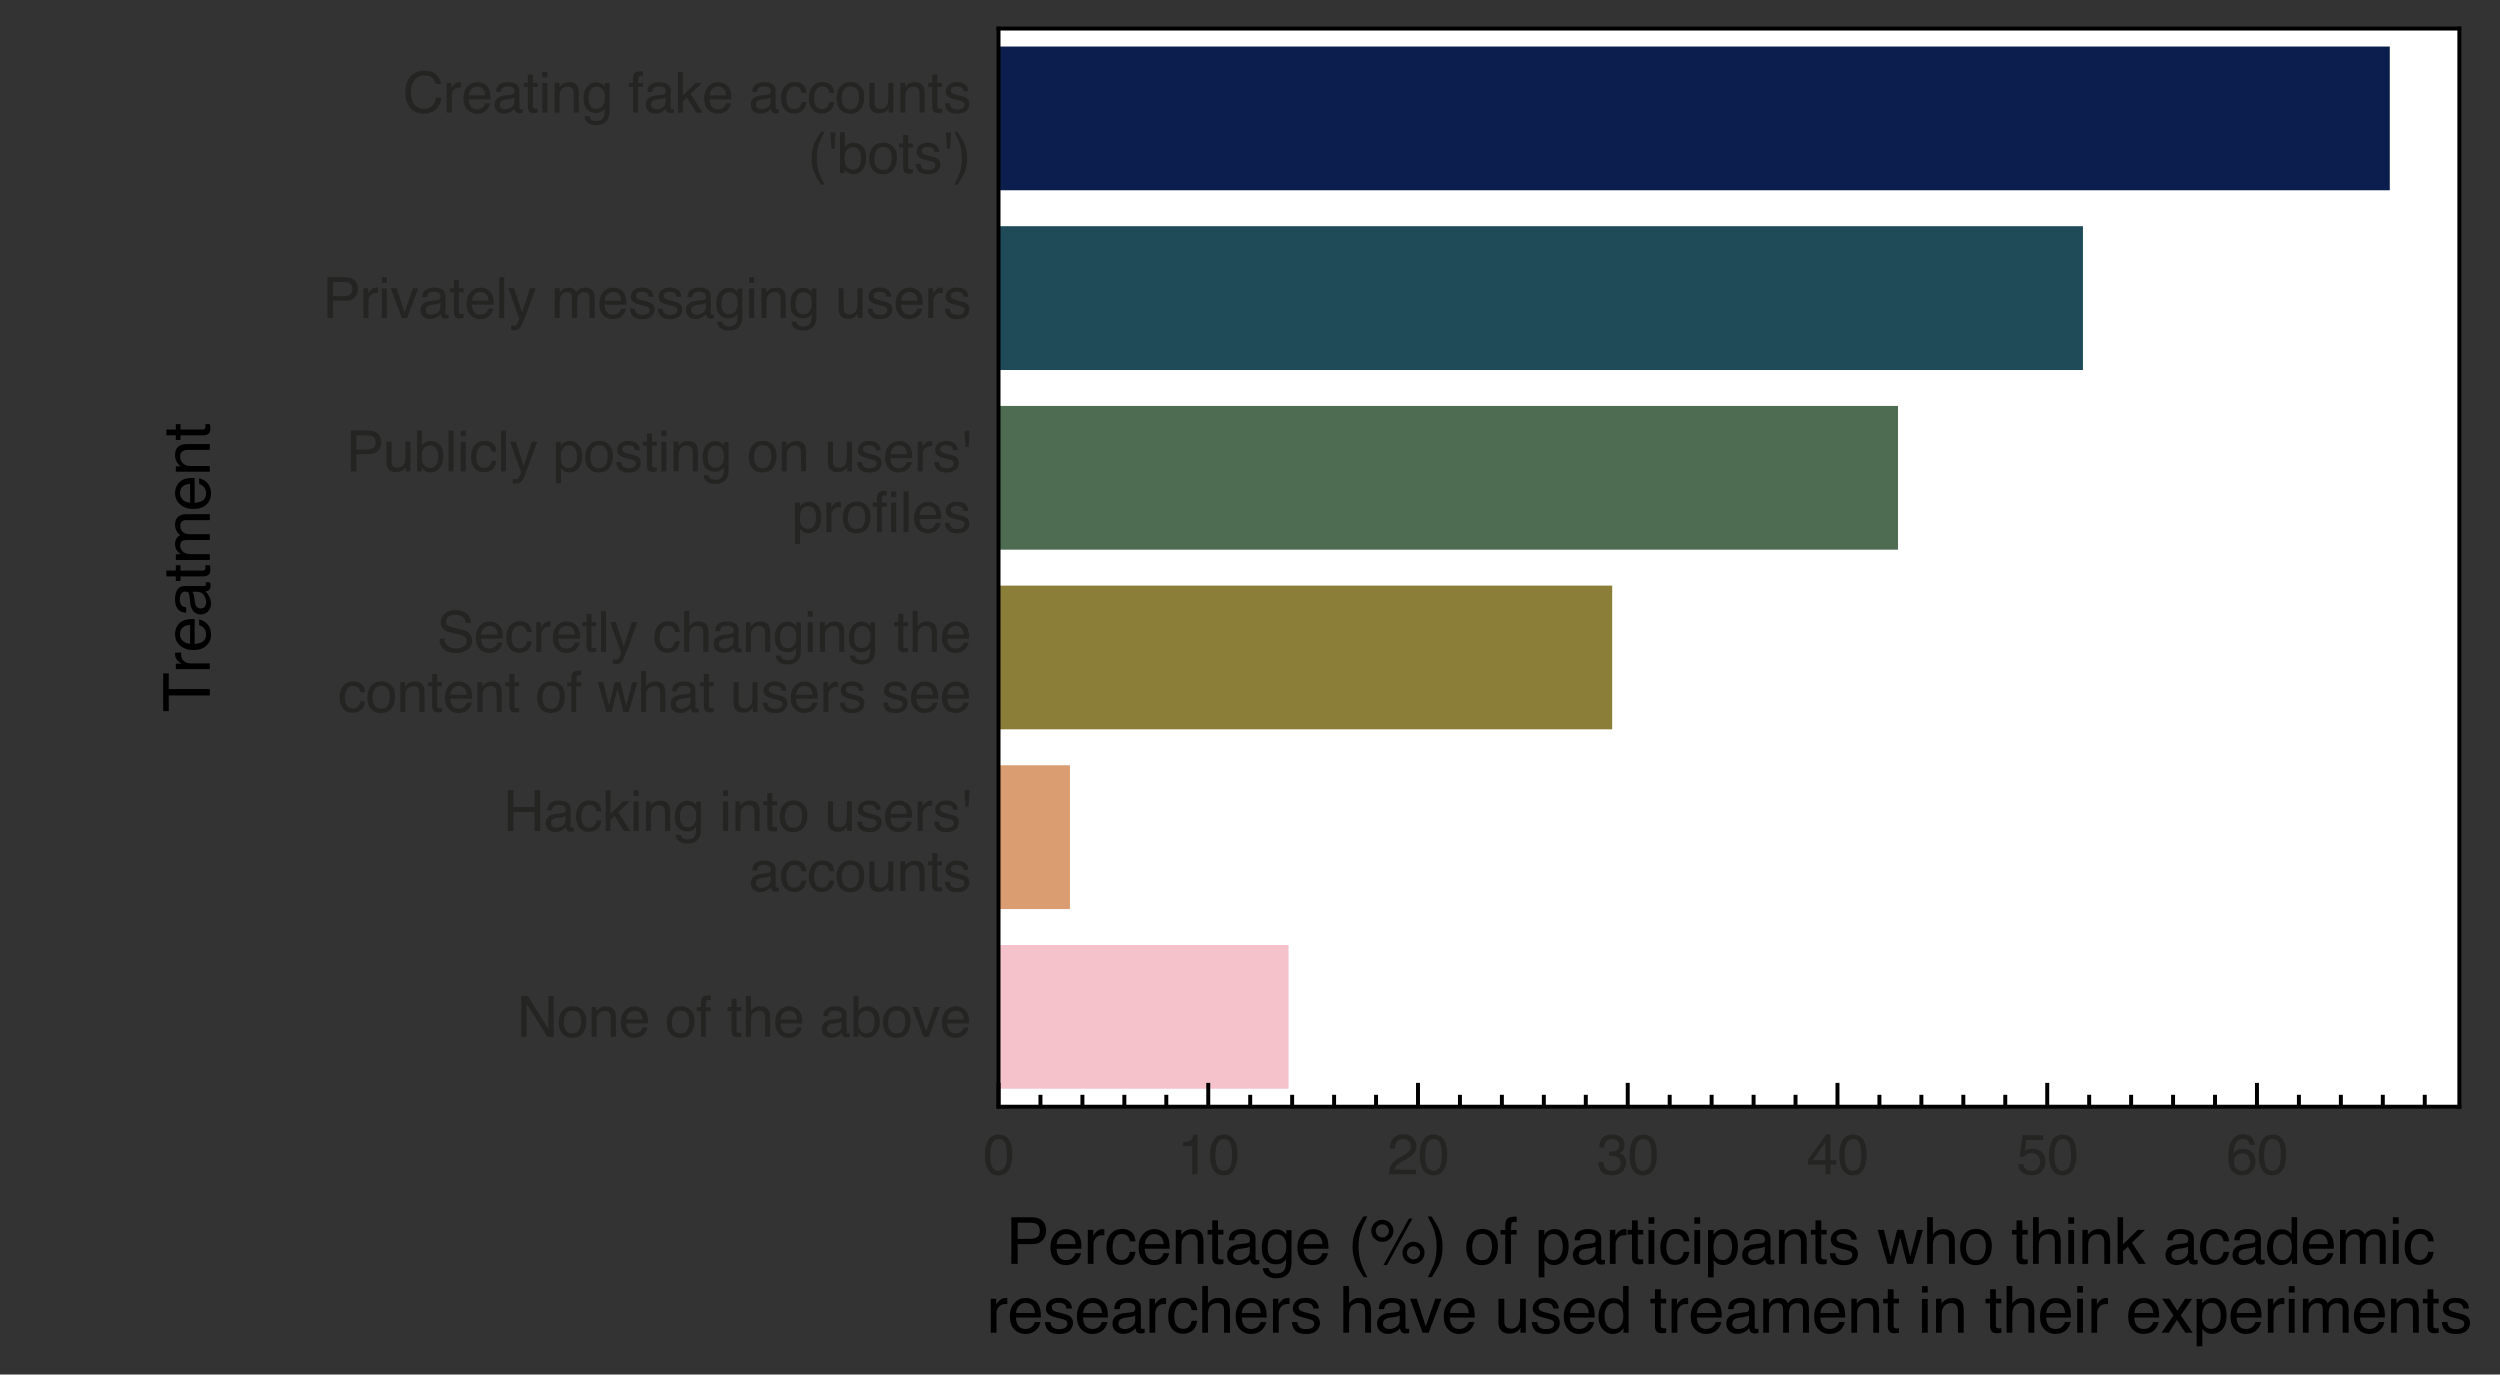 <?xml version="1.0" encoding="utf-8" standalone="no"?>
<!DOCTYPE svg PUBLIC "-//W3C//DTD SVG 1.1//EN"
  "http://www.w3.org/Graphics/SVG/1.1/DTD/svg11.dtd">
<svg xmlns:xlink="http://www.w3.org/1999/xlink" width="315.128pt" height="173.259pt" viewBox="0 0 315.128 173.259" xmlns="http://www.w3.org/2000/svg" version="1.1">
 <rect x="0" y="0" width="315.128" height="173.259" fill="#333333" stroke="none"/>
 <defs>
  <style type="text/css">*{stroke-linejoin: round; stroke-linecap: butt}</style>
 </defs>
 <g id="figure_1">
  <g id="patch_1">
   <path d="M 0 173.259 
L 315.128 173.259 
L 315.128 0 
L 0 0 
L 0 173.259 
z
" style="fill: none"/>
  </g>
  <g id="axes_1">
   <g id="patch_2">
    <path d="M 125.864 139.5 
L 310.004 139.5 
L 310.004 3.6 
L 125.864 3.6 
z
" style="fill: #ffffff"/>
   </g>
   <g id="patch_3">
    <path d="M 125.864 5.865 
L 301.235 5.865 
L 301.235 23.985 
L 125.864 23.985 
z
" clip-path="url(#pdbc3cb113c)" style="fill: #0c1e4e"/>
   </g>
   <g id="patch_4">
    <path d="M 125.864 28.515 
L 262.558 28.515 
L 262.558 46.635 
L 125.864 46.635 
z
" clip-path="url(#pdbc3cb113c)" style="fill: #1f4b59"/>
   </g>
   <g id="patch_5">
    <path d="M 125.864 51.165 
L 239.246 51.165 
L 239.246 69.285 
L 125.864 69.285 
z
" clip-path="url(#pdbc3cb113c)" style="fill: #4d6c52"/>
   </g>
   <g id="patch_6">
    <path d="M 125.864 73.815 
L 203.218 73.815 
L 203.218 91.935 
L 125.864 91.935 
z
" clip-path="url(#pdbc3cb113c)" style="fill: #8a7e39"/>
   </g>
   <g id="patch_7">
    <path d="M 125.864 96.465 
L 134.871 96.465 
L 134.871 114.585 
L 125.864 114.585 
z
" clip-path="url(#pdbc3cb113c)" style="fill: #da9d71"/>
   </g>
   <g id="patch_8">
    <path d="M 125.864 119.115 
L 162.422 119.115 
L 162.422 137.235 
L 125.864 137.235 
z
" clip-path="url(#pdbc3cb113c)" style="fill: #f5c2cc"/>
   </g>
   <g id="matplotlib.axis_1">
    <g id="xtick_1">
     <g id="line2d_1">
      <defs>
       <path id="m93da5886db" d="M 0 0 
L 0 -3 
" style="stroke: #000000; stroke-width: 0.5"/>
      </defs>
      <g>
       <use xlink:href="#m93da5886db" x="125.864" y="139.5" style="stroke: #000000; stroke-width: 0.5"/>
      </g>
     </g>
     <g id="text_1">
      <!-- 0 -->
      <g style="fill: #242423" transform="translate(123.917 148.021)scale(0.07 -0.07)">
       <defs>
        <path id="Helvetica-30" d="M 1731 4475 
Q 2600 4475 2988 3759 
Q 3288 3206 3288 2244 
Q 3288 1331 3016 734 
Q 2622 -122 1728 -122 
Q 922 -122 528 578 
Q 200 1163 200 2147 
Q 200 2909 397 3456 
Q 766 4475 1731 4475 
z
M 1725 391 
Q 2163 391 2422 778 
Q 2681 1166 2681 2222 
Q 2681 2984 2493 3476 
Q 2306 3969 1766 3969 
Q 1269 3969 1039 3501 
Q 809 3034 809 2125 
Q 809 1441 956 1025 
Q 1181 391 1725 391 
z
" transform="scale(0.016)"/>
       </defs>
       <use xlink:href="#Helvetica-30"/>
      </g>
     </g>
    </g>
    <g id="xtick_2">
     <g id="line2d_2">
      <g>
       <use xlink:href="#m93da5886db" x="152.302" y="139.5" style="stroke: #000000; stroke-width: 0.5"/>
      </g>
     </g>
     <g id="text_2">
      <!-- 10 -->
      <g style="fill: #242423" transform="translate(148.409 148.021)scale(0.07 -0.07)">
       <defs>
        <path id="Helvetica-31" d="M 613 3169 
L 613 3600 
Q 1222 3659 1462 3798 
Q 1703 3938 1822 4456 
L 2266 4456 
L 2266 0 
L 1666 0 
L 1666 3169 
L 613 3169 
z
" transform="scale(0.016)"/>
       </defs>
       <use xlink:href="#Helvetica-31"/>
       <use xlink:href="#Helvetica-30" x="55.615"/>
      </g>
     </g>
    </g>
    <g id="xtick_3">
     <g id="line2d_3">
      <g>
       <use xlink:href="#m93da5886db" x="178.74" y="139.5" style="stroke: #000000; stroke-width: 0.5"/>
      </g>
     </g>
     <g id="text_3">
      <!-- 20 -->
      <g style="fill: #242423" transform="translate(174.847 148.021)scale(0.07 -0.07)">
       <defs>
        <path id="Helvetica-32" d="M 200 0 
Q 231 578 439 1006 
Q 647 1434 1250 1784 
L 1850 2131 
Q 2253 2366 2416 2531 
Q 2672 2791 2672 3125 
Q 2672 3516 2437 3745 
Q 2203 3975 1813 3975 
Q 1234 3975 1013 3538 
Q 894 3303 881 2888 
L 309 2888 
Q 319 3472 525 3841 
Q 891 4491 1816 4491 
Q 2584 4491 2939 4075 
Q 3294 3659 3294 3150 
Q 3294 2613 2916 2231 
Q 2697 2009 2131 1694 
L 1703 1456 
Q 1397 1288 1222 1134 
Q 909 863 828 531 
L 3272 531 
L 3272 0 
L 200 0 
z
" transform="scale(0.016)"/>
       </defs>
       <use xlink:href="#Helvetica-32"/>
       <use xlink:href="#Helvetica-30" x="55.615"/>
      </g>
     </g>
    </g>
    <g id="xtick_4">
     <g id="line2d_4">
      <g>
       <use xlink:href="#m93da5886db" x="205.178" y="139.5" style="stroke: #000000; stroke-width: 0.5"/>
      </g>
     </g>
     <g id="text_4">
      <!-- 30 -->
      <g style="fill: #242423" transform="translate(201.286 148.021)scale(0.07 -0.07)">
       <defs>
        <path id="Helvetica-33" d="M 1663 -122 
Q 869 -122 511 314 
Q 153 750 153 1375 
L 741 1375 
Q 778 941 903 744 
Q 1122 391 1694 391 
Q 2138 391 2406 628 
Q 2675 866 2675 1241 
Q 2675 1703 2392 1887 
Q 2109 2072 1606 2072 
Q 1550 2072 1492 2070 
Q 1434 2069 1375 2066 
L 1375 2563 
Q 1463 2553 1522 2550 
Q 1581 2547 1650 2547 
Q 1966 2547 2169 2647 
Q 2525 2822 2525 3272 
Q 2525 3606 2287 3787 
Q 2050 3969 1734 3969 
Q 1172 3969 956 3594 
Q 838 3388 822 3006 
L 266 3006 
Q 266 3506 466 3856 
Q 809 4481 1675 4481 
Q 2359 4481 2734 4176 
Q 3109 3872 3109 3294 
Q 3109 2881 2888 2625 
Q 2750 2466 2531 2375 
Q 2884 2278 3082 2001 
Q 3281 1725 3281 1325 
Q 3281 684 2859 281 
Q 2438 -122 1663 -122 
z
" transform="scale(0.016)"/>
       </defs>
       <use xlink:href="#Helvetica-33"/>
       <use xlink:href="#Helvetica-30" x="55.615"/>
      </g>
     </g>
    </g>
    <g id="xtick_5">
     <g id="line2d_5">
      <g>
       <use xlink:href="#m93da5886db" x="231.616" y="139.5" style="stroke: #000000; stroke-width: 0.5"/>
      </g>
     </g>
     <g id="text_5">
      <!-- 40 -->
      <g style="fill: #242423" transform="translate(227.724 148.021)scale(0.07 -0.07)">
       <defs>
        <path id="Helvetica-34" d="M 2116 1584 
L 2116 3613 
L 681 1584 
L 2116 1584 
z
M 2125 0 
L 2125 1094 
L 163 1094 
L 163 1644 
L 2213 4488 
L 2688 4488 
L 2688 1584 
L 3347 1584 
L 3347 1094 
L 2688 1094 
L 2688 0 
L 2125 0 
z
" transform="scale(0.016)"/>
       </defs>
       <use xlink:href="#Helvetica-34"/>
       <use xlink:href="#Helvetica-30" x="55.615"/>
      </g>
     </g>
    </g>
    <g id="xtick_6">
     <g id="line2d_6">
      <g>
       <use xlink:href="#m93da5886db" x="258.055" y="139.5" style="stroke: #000000; stroke-width: 0.5"/>
      </g>
     </g>
     <g id="text_6">
      <!-- 50 -->
      <g style="fill: #242423" transform="translate(254.162 148.021)scale(0.07 -0.07)">
       <defs>
        <path id="Helvetica-35" d="M 791 1141 
Q 847 659 1238 475 
Q 1438 381 1700 381 
Q 2200 381 2440 700 
Q 2681 1019 2681 1406 
Q 2681 1875 2395 2131 
Q 2109 2388 1709 2388 
Q 1419 2388 1211 2275 
Q 1003 2163 856 1963 
L 369 1991 
L 709 4400 
L 3034 4400 
L 3034 3856 
L 1131 3856 
L 941 2613 
Q 1097 2731 1238 2791 
Q 1488 2894 1816 2894 
Q 2431 2894 2859 2497 
Q 3288 2100 3288 1491 
Q 3288 856 2895 371 
Q 2503 -113 1644 -113 
Q 1097 -113 676 195 
Q 256 503 206 1141 
L 791 1141 
z
" transform="scale(0.016)"/>
       </defs>
       <use xlink:href="#Helvetica-35"/>
       <use xlink:href="#Helvetica-30" x="55.615"/>
      </g>
     </g>
    </g>
    <g id="xtick_7">
     <g id="line2d_7">
      <g>
       <use xlink:href="#m93da5886db" x="284.493" y="139.5" style="stroke: #000000; stroke-width: 0.5"/>
      </g>
     </g>
     <g id="text_7">
      <!-- 60 -->
      <g style="fill: #242423" transform="translate(280.6 148.021)scale(0.07 -0.07)">
       <defs>
        <path id="Helvetica-36" d="M 1872 4494 
Q 2622 4494 2917 4105 
Q 3213 3716 3213 3303 
L 2656 3303 
Q 2606 3569 2497 3719 
Q 2294 4000 1881 4000 
Q 1409 4000 1131 3564 
Q 853 3128 822 2316 
Q 1016 2600 1309 2741 
Q 1578 2866 1909 2866 
Q 2472 2866 2890 2506 
Q 3309 2147 3309 1434 
Q 3309 825 2912 354 
Q 2516 -116 1781 -116 
Q 1153 -116 697 361 
Q 241 838 241 1966 
Q 241 2800 444 3381 
Q 834 4494 1872 4494 
z
M 1831 384 
Q 2275 384 2495 682 
Q 2716 981 2716 1388 
Q 2716 1731 2519 2042 
Q 2322 2353 1803 2353 
Q 1441 2353 1167 2112 
Q 894 1872 894 1388 
Q 894 963 1142 673 
Q 1391 384 1831 384 
z
" transform="scale(0.016)"/>
       </defs>
       <use xlink:href="#Helvetica-36"/>
       <use xlink:href="#Helvetica-30" x="55.615"/>
      </g>
     </g>
    </g>
    <g id="xtick_8">
     <g id="line2d_8">
      <defs>
       <path id="m2306dbccb6" d="M 0 0 
L 0 -1.5 
" style="stroke: #000000; stroke-width: 0.5"/>
      </defs>
      <g>
       <use xlink:href="#m2306dbccb6" x="131.151" y="139.5" style="stroke: #000000; stroke-width: 0.5"/>
      </g>
     </g>
    </g>
    <g id="xtick_9">
     <g id="line2d_9">
      <g>
       <use xlink:href="#m2306dbccb6" x="136.439" y="139.5" style="stroke: #000000; stroke-width: 0.5"/>
      </g>
     </g>
    </g>
    <g id="xtick_10">
     <g id="line2d_10">
      <g>
       <use xlink:href="#m2306dbccb6" x="141.727" y="139.5" style="stroke: #000000; stroke-width: 0.5"/>
      </g>
     </g>
    </g>
    <g id="xtick_11">
     <g id="line2d_11">
      <g>
       <use xlink:href="#m2306dbccb6" x="147.014" y="139.5" style="stroke: #000000; stroke-width: 0.5"/>
      </g>
     </g>
    </g>
    <g id="xtick_12">
     <g id="line2d_12">
      <g>
       <use xlink:href="#m2306dbccb6" x="157.59" y="139.5" style="stroke: #000000; stroke-width: 0.5"/>
      </g>
     </g>
    </g>
    <g id="xtick_13">
     <g id="line2d_13">
      <g>
       <use xlink:href="#m2306dbccb6" x="162.877" y="139.5" style="stroke: #000000; stroke-width: 0.5"/>
      </g>
     </g>
    </g>
    <g id="xtick_14">
     <g id="line2d_14">
      <g>
       <use xlink:href="#m2306dbccb6" x="168.165" y="139.5" style="stroke: #000000; stroke-width: 0.5"/>
      </g>
     </g>
    </g>
    <g id="xtick_15">
     <g id="line2d_15">
      <g>
       <use xlink:href="#m2306dbccb6" x="173.452" y="139.5" style="stroke: #000000; stroke-width: 0.5"/>
      </g>
     </g>
    </g>
    <g id="xtick_16">
     <g id="line2d_16">
      <g>
       <use xlink:href="#m2306dbccb6" x="184.028" y="139.5" style="stroke: #000000; stroke-width: 0.5"/>
      </g>
     </g>
    </g>
    <g id="xtick_17">
     <g id="line2d_17">
      <g>
       <use xlink:href="#m2306dbccb6" x="189.315" y="139.5" style="stroke: #000000; stroke-width: 0.5"/>
      </g>
     </g>
    </g>
    <g id="xtick_18">
     <g id="line2d_18">
      <g>
       <use xlink:href="#m2306dbccb6" x="194.603" y="139.5" style="stroke: #000000; stroke-width: 0.5"/>
      </g>
     </g>
    </g>
    <g id="xtick_19">
     <g id="line2d_19">
      <g>
       <use xlink:href="#m2306dbccb6" x="199.891" y="139.5" style="stroke: #000000; stroke-width: 0.5"/>
      </g>
     </g>
    </g>
    <g id="xtick_20">
     <g id="line2d_20">
      <g>
       <use xlink:href="#m2306dbccb6" x="210.466" y="139.5" style="stroke: #000000; stroke-width: 0.5"/>
      </g>
     </g>
    </g>
    <g id="xtick_21">
     <g id="line2d_21">
      <g>
       <use xlink:href="#m2306dbccb6" x="215.753" y="139.5" style="stroke: #000000; stroke-width: 0.5"/>
      </g>
     </g>
    </g>
    <g id="xtick_22">
     <g id="line2d_22">
      <g>
       <use xlink:href="#m2306dbccb6" x="221.041" y="139.5" style="stroke: #000000; stroke-width: 0.5"/>
      </g>
     </g>
    </g>
    <g id="xtick_23">
     <g id="line2d_23">
      <g>
       <use xlink:href="#m2306dbccb6" x="226.329" y="139.5" style="stroke: #000000; stroke-width: 0.5"/>
      </g>
     </g>
    </g>
    <g id="xtick_24">
     <g id="line2d_24">
      <g>
       <use xlink:href="#m2306dbccb6" x="236.904" y="139.5" style="stroke: #000000; stroke-width: 0.5"/>
      </g>
     </g>
    </g>
    <g id="xtick_25">
     <g id="line2d_25">
      <g>
       <use xlink:href="#m2306dbccb6" x="242.192" y="139.5" style="stroke: #000000; stroke-width: 0.5"/>
      </g>
     </g>
    </g>
    <g id="xtick_26">
     <g id="line2d_26">
      <g>
       <use xlink:href="#m2306dbccb6" x="247.479" y="139.5" style="stroke: #000000; stroke-width: 0.5"/>
      </g>
     </g>
    </g>
    <g id="xtick_27">
     <g id="line2d_27">
      <g>
       <use xlink:href="#m2306dbccb6" x="252.767" y="139.5" style="stroke: #000000; stroke-width: 0.5"/>
      </g>
     </g>
    </g>
    <g id="xtick_28">
     <g id="line2d_28">
      <g>
       <use xlink:href="#m2306dbccb6" x="263.342" y="139.5" style="stroke: #000000; stroke-width: 0.5"/>
      </g>
     </g>
    </g>
    <g id="xtick_29">
     <g id="line2d_29">
      <g>
       <use xlink:href="#m2306dbccb6" x="268.63" y="139.5" style="stroke: #000000; stroke-width: 0.5"/>
      </g>
     </g>
    </g>
    <g id="xtick_30">
     <g id="line2d_30">
      <g>
       <use xlink:href="#m2306dbccb6" x="273.917" y="139.5" style="stroke: #000000; stroke-width: 0.5"/>
      </g>
     </g>
    </g>
    <g id="xtick_31">
     <g id="line2d_31">
      <g>
       <use xlink:href="#m2306dbccb6" x="279.205" y="139.5" style="stroke: #000000; stroke-width: 0.5"/>
      </g>
     </g>
    </g>
    <g id="xtick_32">
     <g id="line2d_32">
      <g>
       <use xlink:href="#m2306dbccb6" x="289.78" y="139.5" style="stroke: #000000; stroke-width: 0.5"/>
      </g>
     </g>
    </g>
    <g id="xtick_33">
     <g id="line2d_33">
      <g>
       <use xlink:href="#m2306dbccb6" x="295.068" y="139.5" style="stroke: #000000; stroke-width: 0.5"/>
      </g>
     </g>
    </g>
    <g id="xtick_34">
     <g id="line2d_34">
      <g>
       <use xlink:href="#m2306dbccb6" x="300.356" y="139.5" style="stroke: #000000; stroke-width: 0.5"/>
      </g>
     </g>
    </g>
    <g id="xtick_35">
     <g id="line2d_35">
      <g>
       <use xlink:href="#m2306dbccb6" x="305.643" y="139.5" style="stroke: #000000; stroke-width: 0.5"/>
      </g>
     </g>
    </g>
    <g id="text_8">
     <!-- Percentage (%) of participants who think academic  -->
     <g transform="translate(126.783 159.313)scale(0.08 -0.08)">
      <defs>
       <path id="Helvetica-50" d="M 547 4591 
L 2613 4591 
Q 3225 4591 3600 4245 
Q 3975 3900 3975 3275 
Q 3975 2738 3640 2339 
Q 3306 1941 2613 1941 
L 1169 1941 
L 1169 0 
L 547 0 
L 547 4591 
z
M 3347 3272 
Q 3347 3778 2972 3959 
Q 2766 4056 2406 4056 
L 1169 4056 
L 1169 2466 
L 2406 2466 
Q 2825 2466 3086 2644 
Q 3347 2822 3347 3272 
z
" transform="scale(0.016)"/>
       <path id="Helvetica-65" d="M 1806 3422 
Q 2163 3422 2497 3255 
Q 2831 3088 3006 2822 
Q 3175 2569 3231 2231 
Q 3281 2000 3281 1494 
L 828 1494 
Q 844 984 1069 676 
Q 1294 369 1766 369 
Q 2206 369 2469 659 
Q 2619 828 2681 1050 
L 3234 1050 
Q 3213 866 3089 639 
Q 2966 413 2813 269 
Q 2556 19 2178 -69 
Q 1975 -119 1719 -119 
Q 1094 -119 659 336 
Q 225 791 225 1609 
Q 225 2416 662 2919 
Q 1100 3422 1806 3422 
z
M 2703 1941 
Q 2669 2306 2544 2525 
Q 2313 2931 1772 2931 
Q 1384 2931 1121 2651 
Q 859 2372 844 1941 
L 2703 1941 
z
M 1753 3428 
L 1753 3428 
z
" transform="scale(0.016)"/>
       <path id="Helvetica-72" d="M 428 3347 
L 963 3347 
L 963 2769 
Q 1028 2938 1284 3180 
Q 1541 3422 1875 3422 
Q 1891 3422 1928 3419 
Q 1966 3416 2056 3406 
L 2056 2813 
Q 2006 2822 1964 2825 
Q 1922 2828 1872 2828 
Q 1447 2828 1219 2554 
Q 991 2281 991 1925 
L 991 0 
L 428 0 
L 428 3347 
z
" transform="scale(0.016)"/>
       <path id="Helvetica-63" d="M 1703 3444 
Q 2269 3444 2623 3169 
Q 2978 2894 3050 2222 
L 2503 2222 
Q 2453 2531 2275 2736 
Q 2097 2941 1703 2941 
Q 1166 2941 934 2416 
Q 784 2075 784 1575 
Q 784 1072 996 728 
Q 1209 384 1666 384 
Q 2016 384 2220 598 
Q 2425 813 2503 1184 
L 3050 1184 
Q 2956 519 2581 211 
Q 2206 -97 1622 -97 
Q 966 -97 575 383 
Q 184 863 184 1581 
Q 184 2463 612 2953 
Q 1041 3444 1703 3444 
z
M 1616 3428 
L 1616 3428 
z
" transform="scale(0.016)"/>
       <path id="Helvetica-6e" d="M 413 3347 
L 947 3347 
L 947 2872 
Q 1184 3166 1450 3294 
Q 1716 3422 2041 3422 
Q 2753 3422 3003 2925 
Q 3141 2653 3141 2147 
L 3141 0 
L 2569 0 
L 2569 2109 
Q 2569 2416 2478 2603 
Q 2328 2916 1934 2916 
Q 1734 2916 1606 2875 
Q 1375 2806 1200 2600 
Q 1059 2434 1017 2257 
Q 975 2081 975 1753 
L 975 0 
L 413 0 
L 413 3347 
z
M 1734 3428 
L 1734 3428 
z
" transform="scale(0.016)"/>
       <path id="Helvetica-74" d="M 525 4281 
L 1094 4281 
L 1094 3347 
L 1628 3347 
L 1628 2888 
L 1094 2888 
L 1094 703 
Q 1094 528 1213 469 
Q 1278 434 1431 434 
Q 1472 434 1519 436 
Q 1566 438 1628 444 
L 1628 0 
Q 1531 -28 1426 -40 
Q 1322 -53 1200 -53 
Q 806 -53 665 148 
Q 525 350 525 672 
L 525 2888 
L 72 2888 
L 72 3347 
L 525 3347 
L 525 4281 
z
" transform="scale(0.016)"/>
       <path id="Helvetica-61" d="M 844 891 
Q 844 647 1022 506 
Q 1200 366 1444 366 
Q 1741 366 2019 503 
Q 2488 731 2488 1250 
L 2488 1703 
Q 2384 1638 2221 1594 
Q 2059 1550 1903 1531 
L 1563 1488 
Q 1256 1447 1103 1359 
Q 844 1213 844 891 
z
M 2206 2028 
Q 2400 2053 2466 2191 
Q 2503 2266 2503 2406 
Q 2503 2694 2298 2823 
Q 2094 2953 1713 2953 
Q 1272 2953 1088 2716 
Q 984 2584 953 2325 
L 428 2325 
Q 444 2944 830 3186 
Q 1216 3428 1725 3428 
Q 2316 3428 2684 3203 
Q 3050 2978 3050 2503 
L 3050 575 
Q 3050 488 3086 434 
Q 3122 381 3238 381 
Q 3275 381 3322 386 
Q 3369 391 3422 400 
L 3422 -16 
Q 3291 -53 3222 -62 
Q 3153 -72 3034 -72 
Q 2744 -72 2613 134 
Q 2544 244 2516 444 
Q 2344 219 2022 53 
Q 1700 -113 1313 -113 
Q 847 -113 551 170 
Q 256 453 256 878 
Q 256 1344 547 1600 
Q 838 1856 1309 1916 
L 2206 2028 
z
M 1741 3428 
L 1741 3428 
z
" transform="scale(0.016)"/>
       <path id="Helvetica-67" d="M 1594 3406 
Q 1988 3406 2281 3213 
Q 2441 3103 2606 2894 
L 2606 3316 
L 3125 3316 
L 3125 272 
Q 3125 -366 2938 -734 
Q 2588 -1416 1616 -1416 
Q 1075 -1416 706 -1173 
Q 338 -931 294 -416 
L 866 -416 
Q 906 -641 1028 -763 
Q 1219 -950 1628 -950 
Q 2275 -950 2475 -494 
Q 2594 -225 2584 466 
Q 2416 209 2178 84 
Q 1941 -41 1550 -41 
Q 1006 -41 598 345 
Q 191 731 191 1622 
Q 191 2463 602 2934 
Q 1013 3406 1594 3406 
z
M 2606 1688 
Q 2606 2309 2350 2609 
Q 2094 2909 1697 2909 
Q 1103 2909 884 2353 
Q 769 2056 769 1575 
Q 769 1009 998 714 
Q 1228 419 1616 419 
Q 2222 419 2469 966 
Q 2606 1275 2606 1688 
z
M 1659 3428 
L 1659 3428 
z
" transform="scale(0.016)"/>
       <path id="Helvetica-20" transform="scale(0.016)"/>
       <path id="Helvetica-28" d="M 1894 4666 
Q 1403 3713 1256 3263 
Q 1034 2578 1034 1681 
Q 1034 775 1288 25 
Q 1444 -438 1903 -1306 
L 1525 -1306 
Q 1069 -594 959 -397 
Q 850 -200 722 138 
Q 547 600 478 1125 
Q 444 1397 444 1644 
Q 444 2569 734 3291 
Q 919 3750 1503 4666 
L 1894 4666 
z
" transform="scale(0.016)"/>
       <path id="Helvetica-25" d="M 4363 2175 
Q 4813 2175 5131 1856 
Q 5450 1538 5450 1088 
Q 5450 638 5131 319 
Q 4813 0 4363 0 
Q 3909 0 3590 319 
Q 3272 638 3272 1088 
Q 3272 1538 3590 1856 
Q 3909 2175 4363 2175 
z
M 3909 4456 
L 4256 4456 
L 1753 -119 
L 1406 -119 
L 3909 4456 
z
M 1294 2606 
Q 1563 2606 1752 2795 
Q 1941 2984 1941 3250 
Q 1941 3516 1752 3705 
Q 1563 3894 1294 3894 
Q 1028 3894 839 3706 
Q 650 3519 650 3250 
Q 650 2984 839 2795 
Q 1028 2606 1294 2606 
z
M 1294 4341 
Q 1747 4341 2065 4020 
Q 2384 3700 2384 3250 
Q 2384 2800 2065 2481 
Q 1747 2163 1294 2163 
Q 844 2163 525 2481 
Q 206 2800 206 3250 
Q 206 3700 525 4020 
Q 844 4341 1294 4341 
z
M 4363 444 
Q 4628 444 4817 633 
Q 5006 822 5006 1088 
Q 5006 1353 4817 1542 
Q 4628 1731 4363 1731 
Q 4094 1731 3905 1542 
Q 3716 1353 3716 1088 
Q 3716 822 3905 633 
Q 4094 444 4363 444 
z
" transform="scale(0.016)"/>
       <path id="Helvetica-29" d="M 222 -1306 
Q 719 -338 863 106 
Q 1081 778 1081 1681 
Q 1081 2584 828 3334 
Q 672 3797 213 4666 
L 591 4666 
Q 1072 3897 1173 3717 
Q 1275 3538 1394 3222 
Q 1544 2831 1608 2450 
Q 1672 2069 1672 1716 
Q 1672 791 1378 66 
Q 1194 -400 613 -1306 
L 222 -1306 
z
" transform="scale(0.016)"/>
       <path id="Helvetica-6f" d="M 1741 363 
Q 2300 363 2508 786 
Q 2716 1209 2716 1728 
Q 2716 2197 2566 2491 
Q 2328 2953 1747 2953 
Q 1231 2953 997 2559 
Q 763 2166 763 1609 
Q 763 1075 997 719 
Q 1231 363 1741 363 
z
M 1763 3444 
Q 2409 3444 2856 3012 
Q 3303 2581 3303 1744 
Q 3303 934 2909 406 
Q 2516 -122 1688 -122 
Q 997 -122 590 345 
Q 184 813 184 1600 
Q 184 2444 612 2944 
Q 1041 3444 1763 3444 
z
M 1744 3428 
L 1744 3428 
z
" transform="scale(0.016)"/>
       <path id="Helvetica-66" d="M 553 3856 
Q 566 4206 675 4369 
Q 872 4656 1434 4656 
Q 1488 4656 1544 4653 
Q 1600 4650 1672 4644 
L 1672 4131 
Q 1584 4138 1545 4139 
Q 1506 4141 1472 4141 
Q 1216 4141 1166 4008 
Q 1116 3875 1116 3331 
L 1672 3331 
L 1672 2888 
L 1109 2888 
L 1109 0 
L 553 0 
L 553 2888 
L 88 2888 
L 88 3331 
L 553 3331 
L 553 3856 
z
" transform="scale(0.016)"/>
       <path id="Helvetica-70" d="M 1825 378 
Q 2219 378 2480 708 
Q 2741 1038 2741 1694 
Q 2741 2094 2625 2381 
Q 2406 2934 1825 2934 
Q 1241 2934 1025 2350 
Q 909 2038 909 1556 
Q 909 1169 1025 897 
Q 1244 378 1825 378 
z
M 369 3331 
L 916 3331 
L 916 2888 
Q 1084 3116 1284 3241 
Q 1569 3428 1953 3428 
Q 2522 3428 2919 2992 
Q 3316 2556 3316 1747 
Q 3316 653 2744 184 
Q 2381 -113 1900 -113 
Q 1522 -113 1266 53 
Q 1116 147 931 375 
L 931 -1334 
L 369 -1334 
L 369 3331 
z
" transform="scale(0.016)"/>
       <path id="Helvetica-69" d="M 413 3331 
L 984 3331 
L 984 0 
L 413 0 
L 413 3331 
z
M 413 4591 
L 984 4591 
L 984 3953 
L 413 3953 
L 413 4591 
z
" transform="scale(0.016)"/>
       <path id="Helvetica-73" d="M 747 1050 
Q 772 769 888 619 
Q 1100 347 1625 347 
Q 1938 347 2175 483 
Q 2413 619 2413 903 
Q 2413 1119 2222 1231 
Q 2100 1300 1741 1391 
L 1294 1503 
Q 866 1609 663 1741 
Q 300 1969 300 2372 
Q 300 2847 642 3140 
Q 984 3434 1563 3434 
Q 2319 3434 2653 2991 
Q 2863 2709 2856 2384 
L 2325 2384 
Q 2309 2575 2191 2731 
Q 1997 2953 1519 2953 
Q 1200 2953 1036 2831 
Q 872 2709 872 2509 
Q 872 2291 1088 2159 
Q 1213 2081 1456 2022 
L 1828 1931 
Q 2434 1784 2641 1647 
Q 2969 1431 2969 969 
Q 2969 522 2630 197 
Q 2291 -128 1597 -128 
Q 850 -128 539 211 
Q 228 550 206 1050 
L 747 1050 
z
M 1578 3428 
L 1578 3428 
z
" transform="scale(0.016)"/>
       <path id="Helvetica-77" d="M 672 3347 
L 1316 709 
L 1969 3347 
L 2600 3347 
L 3256 725 
L 3941 3347 
L 4503 3347 
L 3531 0 
L 2947 0 
L 2266 2591 
L 1606 0 
L 1022 0 
L 56 3347 
L 672 3347 
z
" transform="scale(0.016)"/>
       <path id="Helvetica-68" d="M 413 4606 
L 975 4606 
L 975 2894 
Q 1175 3147 1334 3250 
Q 1606 3428 2013 3428 
Q 2741 3428 3000 2919 
Q 3141 2641 3141 2147 
L 3141 0 
L 2563 0 
L 2563 2109 
Q 2563 2478 2469 2650 
Q 2316 2925 1894 2925 
Q 1544 2925 1259 2684 
Q 975 2444 975 1775 
L 975 0 
L 413 0 
L 413 4606 
z
" transform="scale(0.016)"/>
       <path id="Helvetica-6b" d="M 400 4591 
L 941 4591 
L 941 1925 
L 2384 3347 
L 3103 3347 
L 1822 2094 
L 3175 0 
L 2456 0 
L 1413 1688 
L 941 1256 
L 941 0 
L 400 0 
L 400 4591 
z
" transform="scale(0.016)"/>
       <path id="Helvetica-64" d="M 769 1634 
Q 769 1097 997 734 
Q 1225 372 1728 372 
Q 2119 372 2370 708 
Q 2622 1044 2622 1672 
Q 2622 2306 2362 2611 
Q 2103 2916 1722 2916 
Q 1297 2916 1033 2591 
Q 769 2266 769 1634 
z
M 1616 3406 
Q 2000 3406 2259 3244 
Q 2409 3150 2600 2916 
L 2600 4606 
L 3141 4606 
L 3141 0 
L 2634 0 
L 2634 466 
Q 2438 156 2169 18 
Q 1900 -119 1553 -119 
Q 994 -119 584 351 
Q 175 822 175 1603 
Q 175 2334 548 2870 
Q 922 3406 1616 3406 
z
" transform="scale(0.016)"/>
       <path id="Helvetica-6d" d="M 413 3347 
L 969 3347 
L 969 2872 
Q 1169 3119 1331 3231 
Q 1609 3422 1963 3422 
Q 2363 3422 2606 3225 
Q 2744 3113 2856 2894 
Q 3044 3163 3297 3292 
Q 3550 3422 3866 3422 
Q 4541 3422 4784 2934 
Q 4916 2672 4916 2228 
L 4916 0 
L 4331 0 
L 4331 2325 
Q 4331 2659 4164 2784 
Q 3997 2909 3756 2909 
Q 3425 2909 3186 2687 
Q 2947 2466 2947 1947 
L 2947 0 
L 2375 0 
L 2375 2184 
Q 2375 2525 2294 2681 
Q 2166 2916 1816 2916 
Q 1497 2916 1236 2669 
Q 975 2422 975 1775 
L 975 0 
L 413 0 
L 413 3347 
z
" transform="scale(0.016)"/>
      </defs>
      <use xlink:href="#Helvetica-50"/>
      <use xlink:href="#Helvetica-65" x="66.699"/>
      <use xlink:href="#Helvetica-72" x="122.314"/>
      <use xlink:href="#Helvetica-63" x="155.615"/>
      <use xlink:href="#Helvetica-65" x="205.615"/>
      <use xlink:href="#Helvetica-6e" x="261.23"/>
      <use xlink:href="#Helvetica-74" x="316.846"/>
      <use xlink:href="#Helvetica-61" x="344.629"/>
      <use xlink:href="#Helvetica-67" x="400.244"/>
      <use xlink:href="#Helvetica-65" x="455.859"/>
      <use xlink:href="#Helvetica-20" x="511.475"/>
      <use xlink:href="#Helvetica-28" x="539.258"/>
      <use xlink:href="#Helvetica-25" x="572.559"/>
      <use xlink:href="#Helvetica-29" x="661.475"/>
      <use xlink:href="#Helvetica-20" x="694.775"/>
      <use xlink:href="#Helvetica-6f" x="722.559"/>
      <use xlink:href="#Helvetica-66" x="778.174"/>
      <use xlink:href="#Helvetica-20" x="805.957"/>
      <use xlink:href="#Helvetica-70" x="833.74"/>
      <use xlink:href="#Helvetica-61" x="889.355"/>
      <use xlink:href="#Helvetica-72" x="944.971"/>
      <use xlink:href="#Helvetica-74" x="978.271"/>
      <use xlink:href="#Helvetica-69" x="1006.055"/>
      <use xlink:href="#Helvetica-63" x="1028.271"/>
      <use xlink:href="#Helvetica-69" x="1078.271"/>
      <use xlink:href="#Helvetica-70" x="1100.488"/>
      <use xlink:href="#Helvetica-61" x="1156.104"/>
      <use xlink:href="#Helvetica-6e" x="1211.719"/>
      <use xlink:href="#Helvetica-74" x="1267.334"/>
      <use xlink:href="#Helvetica-73" x="1295.117"/>
      <use xlink:href="#Helvetica-20" x="1345.117"/>
      <use xlink:href="#Helvetica-77" x="1372.9"/>
      <use xlink:href="#Helvetica-68" x="1445.117"/>
      <use xlink:href="#Helvetica-6f" x="1500.732"/>
      <use xlink:href="#Helvetica-20" x="1556.348"/>
      <use xlink:href="#Helvetica-74" x="1584.131"/>
      <use xlink:href="#Helvetica-68" x="1611.914"/>
      <use xlink:href="#Helvetica-69" x="1667.529"/>
      <use xlink:href="#Helvetica-6e" x="1689.746"/>
      <use xlink:href="#Helvetica-6b" x="1745.361"/>
      <use xlink:href="#Helvetica-20" x="1795.361"/>
      <use xlink:href="#Helvetica-61" x="1823.145"/>
      <use xlink:href="#Helvetica-63" x="1878.76"/>
      <use xlink:href="#Helvetica-61" x="1928.76"/>
      <use xlink:href="#Helvetica-64" x="1984.375"/>
      <use xlink:href="#Helvetica-65" x="2039.99"/>
      <use xlink:href="#Helvetica-6d" x="2095.605"/>
      <use xlink:href="#Helvetica-69" x="2178.906"/>
      <use xlink:href="#Helvetica-63" x="2201.123"/>
      <use xlink:href="#Helvetica-20" x="2251.123"/>
     </g>
     <!-- researchers have used treament in their experiments -->
     <g transform="translate(124.339 167.992)scale(0.08 -0.08)">
      <defs>
       <path id="Helvetica-76" d="M 688 3347 
L 1581 622 
L 2516 3347 
L 3131 3347 
L 1869 0 
L 1269 0 
L 34 3347 
L 688 3347 
z
" transform="scale(0.016)"/>
       <path id="Helvetica-75" d="M 975 3347 
L 975 1125 
Q 975 869 1056 706 
Q 1206 406 1616 406 
Q 2203 406 2416 931 
Q 2531 1213 2531 1703 
L 2531 3347 
L 3094 3347 
L 3094 0 
L 2563 0 
L 2569 494 
Q 2459 303 2297 172 
Q 1975 -91 1516 -91 
Q 800 -91 541 388 
Q 400 644 400 1072 
L 400 3347 
L 975 3347 
z
M 1747 3428 
L 1747 3428 
z
" transform="scale(0.016)"/>
       <path id="Helvetica-78" d="M 94 3347 
L 822 3347 
L 1591 2169 
L 2369 3347 
L 3053 3331 
L 1925 1716 
L 3103 0 
L 2384 0 
L 1553 1256 
L 747 0 
L 34 0 
L 1213 1716 
L 94 3347 
z
" transform="scale(0.016)"/>
      </defs>
      <use xlink:href="#Helvetica-72"/>
      <use xlink:href="#Helvetica-65" x="33.301"/>
      <use xlink:href="#Helvetica-73" x="88.916"/>
      <use xlink:href="#Helvetica-65" x="138.916"/>
      <use xlink:href="#Helvetica-61" x="194.531"/>
      <use xlink:href="#Helvetica-72" x="250.146"/>
      <use xlink:href="#Helvetica-63" x="283.447"/>
      <use xlink:href="#Helvetica-68" x="333.447"/>
      <use xlink:href="#Helvetica-65" x="389.062"/>
      <use xlink:href="#Helvetica-72" x="444.678"/>
      <use xlink:href="#Helvetica-73" x="477.979"/>
      <use xlink:href="#Helvetica-20" x="527.979"/>
      <use xlink:href="#Helvetica-68" x="555.762"/>
      <use xlink:href="#Helvetica-61" x="611.377"/>
      <use xlink:href="#Helvetica-76" x="666.992"/>
      <use xlink:href="#Helvetica-65" x="716.992"/>
      <use xlink:href="#Helvetica-20" x="772.607"/>
      <use xlink:href="#Helvetica-75" x="800.391"/>
      <use xlink:href="#Helvetica-73" x="856.006"/>
      <use xlink:href="#Helvetica-65" x="906.006"/>
      <use xlink:href="#Helvetica-64" x="961.621"/>
      <use xlink:href="#Helvetica-20" x="1017.236"/>
      <use xlink:href="#Helvetica-74" x="1045.02"/>
      <use xlink:href="#Helvetica-72" x="1072.803"/>
      <use xlink:href="#Helvetica-65" x="1106.104"/>
      <use xlink:href="#Helvetica-61" x="1161.719"/>
      <use xlink:href="#Helvetica-6d" x="1217.334"/>
      <use xlink:href="#Helvetica-65" x="1300.635"/>
      <use xlink:href="#Helvetica-6e" x="1356.25"/>
      <use xlink:href="#Helvetica-74" x="1411.865"/>
      <use xlink:href="#Helvetica-20" x="1439.648"/>
      <use xlink:href="#Helvetica-69" x="1467.432"/>
      <use xlink:href="#Helvetica-6e" x="1489.648"/>
      <use xlink:href="#Helvetica-20" x="1545.264"/>
      <use xlink:href="#Helvetica-74" x="1573.047"/>
      <use xlink:href="#Helvetica-68" x="1600.83"/>
      <use xlink:href="#Helvetica-65" x="1656.445"/>
      <use xlink:href="#Helvetica-69" x="1712.061"/>
      <use xlink:href="#Helvetica-72" x="1734.277"/>
      <use xlink:href="#Helvetica-20" x="1767.578"/>
      <use xlink:href="#Helvetica-65" x="1795.361"/>
      <use xlink:href="#Helvetica-78" x="1850.977"/>
      <use xlink:href="#Helvetica-70" x="1900.977"/>
      <use xlink:href="#Helvetica-65" x="1956.592"/>
      <use xlink:href="#Helvetica-72" x="2012.207"/>
      <use xlink:href="#Helvetica-69" x="2045.508"/>
      <use xlink:href="#Helvetica-6d" x="2067.725"/>
      <use xlink:href="#Helvetica-65" x="2151.025"/>
      <use xlink:href="#Helvetica-6e" x="2206.641"/>
      <use xlink:href="#Helvetica-74" x="2262.256"/>
      <use xlink:href="#Helvetica-73" x="2290.039"/>
     </g>
    </g>
   </g>
   <g id="matplotlib.axis_2">
    <g id="ytick_1">
     <g id="text_9">
      <!-- Creating fake accounts -->
      <g style="fill: #242423" transform="translate(50.772 14.193)scale(0.07 -0.07)">
       <defs>
        <path id="Helvetica-43" d="M 2422 4716 
Q 3294 4716 3775 4256 
Q 4256 3797 4309 3213 
L 3703 3213 
Q 3600 3656 3292 3915 
Q 2984 4175 2428 4175 
Q 1750 4175 1333 3698 
Q 916 3222 916 2238 
Q 916 1431 1292 929 
Q 1669 428 2416 428 
Q 3103 428 3463 956 
Q 3653 1234 3747 1688 
L 4353 1688 
Q 4272 963 3816 472 
Q 3269 -119 2341 -119 
Q 1541 -119 997 366 
Q 281 1006 281 2344 
Q 281 3359 819 4009 
Q 1400 4716 2422 4716 
z
M 2297 4716 
L 2297 4716 
z
" transform="scale(0.016)"/>
       </defs>
       <use xlink:href="#Helvetica-43"/>
       <use xlink:href="#Helvetica-72" x="72.217"/>
       <use xlink:href="#Helvetica-65" x="105.518"/>
       <use xlink:href="#Helvetica-61" x="161.133"/>
       <use xlink:href="#Helvetica-74" x="216.748"/>
       <use xlink:href="#Helvetica-69" x="244.531"/>
       <use xlink:href="#Helvetica-6e" x="266.748"/>
       <use xlink:href="#Helvetica-67" x="322.363"/>
       <use xlink:href="#Helvetica-20" x="377.979"/>
       <use xlink:href="#Helvetica-66" x="405.762"/>
       <use xlink:href="#Helvetica-61" x="433.545"/>
       <use xlink:href="#Helvetica-6b" x="489.16"/>
       <use xlink:href="#Helvetica-65" x="539.16"/>
       <use xlink:href="#Helvetica-20" x="594.775"/>
       <use xlink:href="#Helvetica-61" x="622.559"/>
       <use xlink:href="#Helvetica-63" x="678.174"/>
       <use xlink:href="#Helvetica-63" x="728.174"/>
       <use xlink:href="#Helvetica-6f" x="778.174"/>
       <use xlink:href="#Helvetica-75" x="833.789"/>
       <use xlink:href="#Helvetica-6e" x="889.404"/>
       <use xlink:href="#Helvetica-74" x="945.02"/>
       <use xlink:href="#Helvetica-73" x="972.803"/>
      </g>
      <!-- ('bots') -->
      <g style="fill: #242423" transform="translate(101.799 21.829)scale(0.07 -0.07)">
       <defs>
        <path id="Helvetica-27" d="M 1056 4591 
L 953 2753 
L 591 2753 
L 488 4591 
L 1056 4591 
z
" transform="scale(0.016)"/>
        <path id="Helvetica-62" d="M 369 4606 
L 916 4606 
L 916 2941 
Q 1100 3181 1356 3307 
Q 1613 3434 1913 3434 
Q 2538 3434 2927 3004 
Q 3316 2575 3316 1738 
Q 3316 944 2931 419 
Q 2547 -106 1866 -106 
Q 1484 -106 1222 78 
Q 1066 188 888 428 
L 888 0 
L 369 0 
L 369 4606 
z
M 1831 391 
Q 2288 391 2514 753 
Q 2741 1116 2741 1709 
Q 2741 2238 2514 2584 
Q 2288 2931 1847 2931 
Q 1463 2931 1173 2647 
Q 884 2363 884 1709 
Q 884 1238 1003 944 
Q 1225 391 1831 391 
z
" transform="scale(0.016)"/>
       </defs>
       <use xlink:href="#Helvetica-28"/>
       <use xlink:href="#Helvetica-27" x="33.301"/>
       <use xlink:href="#Helvetica-62" x="52.393"/>
       <use xlink:href="#Helvetica-6f" x="108.008"/>
       <use xlink:href="#Helvetica-74" x="163.623"/>
       <use xlink:href="#Helvetica-73" x="191.406"/>
       <use xlink:href="#Helvetica-27" x="241.406"/>
       <use xlink:href="#Helvetica-29" x="260.498"/>
      </g>
     </g>
    </g>
    <g id="ytick_2">
     <g id="text_10">
      <!-- Privately messaging users -->
      <g style="fill: #242423" transform="translate(40.668 40.086)scale(0.07 -0.07)">
       <defs>
        <path id="Helvetica-6c" d="M 428 4591 
L 991 4591 
L 991 0 
L 428 0 
L 428 4591 
z
" transform="scale(0.016)"/>
        <path id="Helvetica-79" d="M 2503 3347 
L 3125 3347 
Q 3006 3025 2597 1878 
Q 2291 1016 2084 472 
Q 1597 -809 1397 -1090 
Q 1197 -1372 709 -1372 
Q 591 -1372 527 -1362 
Q 463 -1353 369 -1328 
L 369 -816 
Q 516 -856 581 -865 
Q 647 -875 697 -875 
Q 853 -875 926 -823 
Q 1000 -772 1050 -697 
Q 1066 -672 1162 -440 
Q 1259 -209 1303 -97 
L 66 3347 
L 703 3347 
L 1600 622 
L 2503 3347 
z
M 1597 3428 
L 1597 3428 
z
" transform="scale(0.016)"/>
       </defs>
       <use xlink:href="#Helvetica-50"/>
       <use xlink:href="#Helvetica-72" x="66.699"/>
       <use xlink:href="#Helvetica-69" x="100"/>
       <use xlink:href="#Helvetica-76" x="122.217"/>
       <use xlink:href="#Helvetica-61" x="172.217"/>
       <use xlink:href="#Helvetica-74" x="227.832"/>
       <use xlink:href="#Helvetica-65" x="255.615"/>
       <use xlink:href="#Helvetica-6c" x="311.23"/>
       <use xlink:href="#Helvetica-79" x="333.447"/>
       <use xlink:href="#Helvetica-20" x="383.447"/>
       <use xlink:href="#Helvetica-6d" x="411.23"/>
       <use xlink:href="#Helvetica-65" x="494.531"/>
       <use xlink:href="#Helvetica-73" x="550.146"/>
       <use xlink:href="#Helvetica-73" x="600.146"/>
       <use xlink:href="#Helvetica-61" x="650.146"/>
       <use xlink:href="#Helvetica-67" x="705.762"/>
       <use xlink:href="#Helvetica-69" x="761.377"/>
       <use xlink:href="#Helvetica-6e" x="783.594"/>
       <use xlink:href="#Helvetica-67" x="839.209"/>
       <use xlink:href="#Helvetica-20" x="894.824"/>
       <use xlink:href="#Helvetica-75" x="922.607"/>
       <use xlink:href="#Helvetica-73" x="978.223"/>
       <use xlink:href="#Helvetica-65" x="1028.223"/>
       <use xlink:href="#Helvetica-72" x="1083.838"/>
       <use xlink:href="#Helvetica-73" x="1117.139"/>
      </g>
     </g>
    </g>
    <g id="ytick_3">
     <g id="text_11">
      <!-- Publicly posting on users' -->
      <g style="fill: #242423" transform="translate(43.601 59.423)scale(0.07 -0.07)">
       <use xlink:href="#Helvetica-50"/>
       <use xlink:href="#Helvetica-75" x="66.699"/>
       <use xlink:href="#Helvetica-62" x="122.314"/>
       <use xlink:href="#Helvetica-6c" x="177.93"/>
       <use xlink:href="#Helvetica-69" x="200.146"/>
       <use xlink:href="#Helvetica-63" x="222.363"/>
       <use xlink:href="#Helvetica-6c" x="272.363"/>
       <use xlink:href="#Helvetica-79" x="294.58"/>
       <use xlink:href="#Helvetica-20" x="344.58"/>
       <use xlink:href="#Helvetica-70" x="372.363"/>
       <use xlink:href="#Helvetica-6f" x="427.979"/>
       <use xlink:href="#Helvetica-73" x="483.594"/>
       <use xlink:href="#Helvetica-74" x="533.594"/>
       <use xlink:href="#Helvetica-69" x="561.377"/>
       <use xlink:href="#Helvetica-6e" x="583.594"/>
       <use xlink:href="#Helvetica-67" x="639.209"/>
       <use xlink:href="#Helvetica-20" x="694.824"/>
       <use xlink:href="#Helvetica-6f" x="722.607"/>
       <use xlink:href="#Helvetica-6e" x="778.223"/>
       <use xlink:href="#Helvetica-20" x="833.838"/>
       <use xlink:href="#Helvetica-75" x="861.621"/>
       <use xlink:href="#Helvetica-73" x="917.236"/>
       <use xlink:href="#Helvetica-65" x="967.236"/>
       <use xlink:href="#Helvetica-72" x="1022.852"/>
       <use xlink:href="#Helvetica-73" x="1056.152"/>
       <use xlink:href="#Helvetica-27" x="1106.152"/>
      </g>
      <!-- profiles -->
      <g style="fill: #242423" transform="translate(99.8 67.083)scale(0.07 -0.07)">
       <use xlink:href="#Helvetica-70"/>
       <use xlink:href="#Helvetica-72" x="55.615"/>
       <use xlink:href="#Helvetica-6f" x="88.916"/>
       <use xlink:href="#Helvetica-66" x="144.531"/>
       <use xlink:href="#Helvetica-69" x="172.314"/>
       <use xlink:href="#Helvetica-6c" x="194.531"/>
       <use xlink:href="#Helvetica-65" x="216.748"/>
       <use xlink:href="#Helvetica-73" x="272.363"/>
      </g>
     </g>
    </g>
    <g id="ytick_4">
     <g id="text_12">
      <!-- Secretly changing the -->
      <g style="fill: #242423" transform="translate(55.048 82.169)scale(0.07 -0.07)">
       <defs>
        <path id="Helvetica-53" d="M 894 1481 
Q 916 1091 1078 847 
Q 1388 391 2169 391 
Q 2519 391 2806 491 
Q 3363 684 3363 1184 
Q 3363 1559 3128 1719 
Q 2891 1875 2384 1991 
L 1763 2131 
Q 1153 2269 900 2434 
Q 463 2722 463 3294 
Q 463 3913 891 4309 
Q 1319 4706 2103 4706 
Q 2825 4706 3329 4357 
Q 3834 4009 3834 3244 
L 3250 3244 
Q 3203 3613 3050 3809 
Q 2766 4169 2084 4169 
Q 1534 4169 1293 3937 
Q 1053 3706 1053 3400 
Q 1053 3063 1334 2906 
Q 1519 2806 2169 2656 
L 2813 2509 
Q 3278 2403 3531 2219 
Q 3969 1897 3969 1284 
Q 3969 522 3414 194 
Q 2859 -134 2125 -134 
Q 1269 -134 784 303 
Q 300 738 309 1481 
L 894 1481 
z
M 2150 4716 
L 2150 4716 
z
" transform="scale(0.016)"/>
       </defs>
       <use xlink:href="#Helvetica-53"/>
       <use xlink:href="#Helvetica-65" x="66.699"/>
       <use xlink:href="#Helvetica-63" x="122.314"/>
       <use xlink:href="#Helvetica-72" x="172.314"/>
       <use xlink:href="#Helvetica-65" x="205.615"/>
       <use xlink:href="#Helvetica-74" x="261.23"/>
       <use xlink:href="#Helvetica-6c" x="289.014"/>
       <use xlink:href="#Helvetica-79" x="311.23"/>
       <use xlink:href="#Helvetica-20" x="361.23"/>
       <use xlink:href="#Helvetica-63" x="389.014"/>
       <use xlink:href="#Helvetica-68" x="439.014"/>
       <use xlink:href="#Helvetica-61" x="494.629"/>
       <use xlink:href="#Helvetica-6e" x="550.244"/>
       <use xlink:href="#Helvetica-67" x="605.859"/>
       <use xlink:href="#Helvetica-69" x="661.475"/>
       <use xlink:href="#Helvetica-6e" x="683.691"/>
       <use xlink:href="#Helvetica-67" x="739.307"/>
       <use xlink:href="#Helvetica-20" x="794.922"/>
       <use xlink:href="#Helvetica-74" x="822.705"/>
       <use xlink:href="#Helvetica-68" x="850.488"/>
       <use xlink:href="#Helvetica-65" x="906.104"/>
      </g>
      <!-- content of what users see -->
      <g style="fill: #242423" transform="translate(42.601 89.743)scale(0.07 -0.07)">
       <use xlink:href="#Helvetica-63"/>
       <use xlink:href="#Helvetica-6f" x="50"/>
       <use xlink:href="#Helvetica-6e" x="105.615"/>
       <use xlink:href="#Helvetica-74" x="161.23"/>
       <use xlink:href="#Helvetica-65" x="189.014"/>
       <use xlink:href="#Helvetica-6e" x="244.629"/>
       <use xlink:href="#Helvetica-74" x="300.244"/>
       <use xlink:href="#Helvetica-20" x="328.027"/>
       <use xlink:href="#Helvetica-6f" x="355.811"/>
       <use xlink:href="#Helvetica-66" x="411.426"/>
       <use xlink:href="#Helvetica-20" x="439.209"/>
       <use xlink:href="#Helvetica-77" x="466.992"/>
       <use xlink:href="#Helvetica-68" x="539.209"/>
       <use xlink:href="#Helvetica-61" x="594.824"/>
       <use xlink:href="#Helvetica-74" x="650.439"/>
       <use xlink:href="#Helvetica-20" x="678.223"/>
       <use xlink:href="#Helvetica-75" x="706.006"/>
       <use xlink:href="#Helvetica-73" x="761.621"/>
       <use xlink:href="#Helvetica-65" x="811.621"/>
       <use xlink:href="#Helvetica-72" x="867.236"/>
       <use xlink:href="#Helvetica-73" x="900.537"/>
       <use xlink:href="#Helvetica-20" x="950.537"/>
       <use xlink:href="#Helvetica-73" x="978.32"/>
       <use xlink:href="#Helvetica-65" x="1028.32"/>
       <use xlink:href="#Helvetica-65" x="1083.936"/>
      </g>
     </g>
    </g>
    <g id="ytick_5">
     <g id="text_13">
      <!-- Hacking into users' -->
      <g style="fill: #242423" transform="translate(63.448 104.751)scale(0.07 -0.07)">
       <defs>
        <path id="Helvetica-48" d="M 503 4591 
L 1131 4591 
L 1131 2694 
L 3519 2694 
L 3519 4591 
L 4147 4591 
L 4147 0 
L 3519 0 
L 3519 2147 
L 1131 2147 
L 1131 0 
L 503 0 
L 503 4591 
z
" transform="scale(0.016)"/>
       </defs>
       <use xlink:href="#Helvetica-48"/>
       <use xlink:href="#Helvetica-61" x="72.217"/>
       <use xlink:href="#Helvetica-63" x="127.832"/>
       <use xlink:href="#Helvetica-6b" x="177.832"/>
       <use xlink:href="#Helvetica-69" x="227.832"/>
       <use xlink:href="#Helvetica-6e" x="250.049"/>
       <use xlink:href="#Helvetica-67" x="305.664"/>
       <use xlink:href="#Helvetica-20" x="361.279"/>
       <use xlink:href="#Helvetica-69" x="389.062"/>
       <use xlink:href="#Helvetica-6e" x="411.279"/>
       <use xlink:href="#Helvetica-74" x="466.895"/>
       <use xlink:href="#Helvetica-6f" x="494.678"/>
       <use xlink:href="#Helvetica-20" x="550.293"/>
       <use xlink:href="#Helvetica-75" x="578.076"/>
       <use xlink:href="#Helvetica-73" x="633.691"/>
       <use xlink:href="#Helvetica-65" x="683.691"/>
       <use xlink:href="#Helvetica-72" x="739.307"/>
       <use xlink:href="#Helvetica-73" x="772.607"/>
       <use xlink:href="#Helvetica-27" x="822.607"/>
      </g>
      <!-- accounts -->
      <g style="fill: #242423" transform="translate(94.348 112.325)scale(0.07 -0.07)">
       <use xlink:href="#Helvetica-61"/>
       <use xlink:href="#Helvetica-63" x="55.615"/>
       <use xlink:href="#Helvetica-63" x="105.615"/>
       <use xlink:href="#Helvetica-6f" x="155.615"/>
       <use xlink:href="#Helvetica-75" x="211.23"/>
       <use xlink:href="#Helvetica-6e" x="266.846"/>
       <use xlink:href="#Helvetica-74" x="322.461"/>
       <use xlink:href="#Helvetica-73" x="350.244"/>
      </g>
     </g>
    </g>
    <g id="ytick_6">
     <g id="text_14">
      <!-- None of the above -->
      <g style="fill: #242423" transform="translate(65.158 130.686)scale(0.07 -0.07)">
       <defs>
        <path id="Helvetica-4e" d="M 488 4591 
L 1222 4591 
L 3541 872 
L 3541 4591 
L 4131 4591 
L 4131 0 
L 3434 0 
L 1081 3716 
L 1081 0 
L 488 0 
L 488 4591 
z
M 2269 4591 
L 2269 4591 
z
" transform="scale(0.016)"/>
       </defs>
       <use xlink:href="#Helvetica-4e"/>
       <use xlink:href="#Helvetica-6f" x="72.217"/>
       <use xlink:href="#Helvetica-6e" x="127.832"/>
       <use xlink:href="#Helvetica-65" x="183.447"/>
       <use xlink:href="#Helvetica-20" x="239.062"/>
       <use xlink:href="#Helvetica-6f" x="266.846"/>
       <use xlink:href="#Helvetica-66" x="322.461"/>
       <use xlink:href="#Helvetica-20" x="350.244"/>
       <use xlink:href="#Helvetica-74" x="378.027"/>
       <use xlink:href="#Helvetica-68" x="405.811"/>
       <use xlink:href="#Helvetica-65" x="461.426"/>
       <use xlink:href="#Helvetica-20" x="517.041"/>
       <use xlink:href="#Helvetica-61" x="544.824"/>
       <use xlink:href="#Helvetica-62" x="600.439"/>
       <use xlink:href="#Helvetica-6f" x="656.055"/>
       <use xlink:href="#Helvetica-76" x="711.67"/>
       <use xlink:href="#Helvetica-65" x="761.67"/>
      </g>
     </g>
    </g>
    <g id="ytick_7"/>
    <g id="ytick_8"/>
    <g id="ytick_9"/>
    <g id="ytick_10"/>
    <g id="ytick_11"/>
    <g id="ytick_12"/>
    <g id="ytick_13"/>
    <g id="ytick_14"/>
    <g id="ytick_15"/>
    <g id="ytick_16"/>
    <g id="ytick_17"/>
    <g id="ytick_18"/>
    <g id="ytick_19"/>
    <g id="ytick_20"/>
    <g id="ytick_21"/>
    <g id="ytick_22"/>
    <g id="ytick_23"/>
    <g id="ytick_24"/>
    <g id="ytick_25"/>
    <g id="ytick_26"/>
    <g id="ytick_27"/>
    <g id="ytick_28"/>
    <g id="ytick_29"/>
    <g id="ytick_30"/>
    <g id="text_15">
     <!--  -->
     <g transform="translate(9.339 71.55)rotate(-90)scale(0.08 -0.08)"/>
     <!--  -->
     <g transform="translate(17.893 71.55)rotate(-90)scale(0.08 -0.08)"/>
     <!-- Treatment -->
     <g transform="translate(26.447 89.777)rotate(-90)scale(0.08 -0.08)">
      <defs>
       <path id="Helvetica-54" d="M 3828 4591 
L 3828 4044 
L 2281 4044 
L 2281 0 
L 1650 0 
L 1650 4044 
L 103 4044 
L 103 4591 
L 3828 4591 
z
" transform="scale(0.016)"/>
      </defs>
      <use xlink:href="#Helvetica-54"/>
      <use xlink:href="#Helvetica-72" x="61.084"/>
      <use xlink:href="#Helvetica-65" x="94.385"/>
      <use xlink:href="#Helvetica-61" x="150"/>
      <use xlink:href="#Helvetica-74" x="205.615"/>
      <use xlink:href="#Helvetica-6d" x="233.398"/>
      <use xlink:href="#Helvetica-65" x="316.699"/>
      <use xlink:href="#Helvetica-6e" x="372.314"/>
      <use xlink:href="#Helvetica-74" x="427.93"/>
     </g>
     <!--  -->
     <g transform="translate(35.001 71.55)rotate(-90)scale(0.08 -0.08)"/>
    </g>
   </g>
   <g id="line2d_36">
    <path clip-path="url(#pdbc3cb113c)" style="fill: none; stroke: #424242; stroke-width: 1.8; stroke-linecap: square"/>
   </g>
   <g id="line2d_37">
    <path clip-path="url(#pdbc3cb113c)" style="fill: none; stroke: #424242; stroke-width: 1.8; stroke-linecap: square"/>
   </g>
   <g id="line2d_38">
    <path clip-path="url(#pdbc3cb113c)" style="fill: none; stroke: #424242; stroke-width: 1.8; stroke-linecap: square"/>
   </g>
   <g id="line2d_39">
    <path clip-path="url(#pdbc3cb113c)" style="fill: none; stroke: #424242; stroke-width: 1.8; stroke-linecap: square"/>
   </g>
   <g id="line2d_40">
    <path clip-path="url(#pdbc3cb113c)" style="fill: none; stroke: #424242; stroke-width: 1.8; stroke-linecap: square"/>
   </g>
   <g id="line2d_41">
    <path clip-path="url(#pdbc3cb113c)" style="fill: none; stroke: #424242; stroke-width: 1.8; stroke-linecap: square"/>
   </g>
   <g id="patch_9">
    <path d="M 125.864 139.5 
L 125.864 3.6 
" style="fill: none; stroke: #000000; stroke-width: 0.5; stroke-linejoin: miter; stroke-linecap: square"/>
   </g>
   <g id="patch_10">
    <path d="M 310.004 139.5 
L 310.004 3.6 
" style="fill: none; stroke: #000000; stroke-width: 0.5; stroke-linejoin: miter; stroke-linecap: square"/>
   </g>
   <g id="patch_11">
    <path d="M 125.864 139.5 
L 310.004 139.5 
" style="fill: none; stroke: #000000; stroke-width: 0.5; stroke-linejoin: miter; stroke-linecap: square"/>
   </g>
   <g id="patch_12">
    <path d="M 125.864 3.6 
L 310.004 3.6 
" style="fill: none; stroke: #000000; stroke-width: 0.5; stroke-linejoin: miter; stroke-linecap: square"/>
   </g>
  </g>
 </g>
 <defs>
  <clipPath id="pdbc3cb113c">
   <rect x="125.864" y="3.6" width="184.14" height="135.9"/>
  </clipPath>
 </defs>
</svg>
